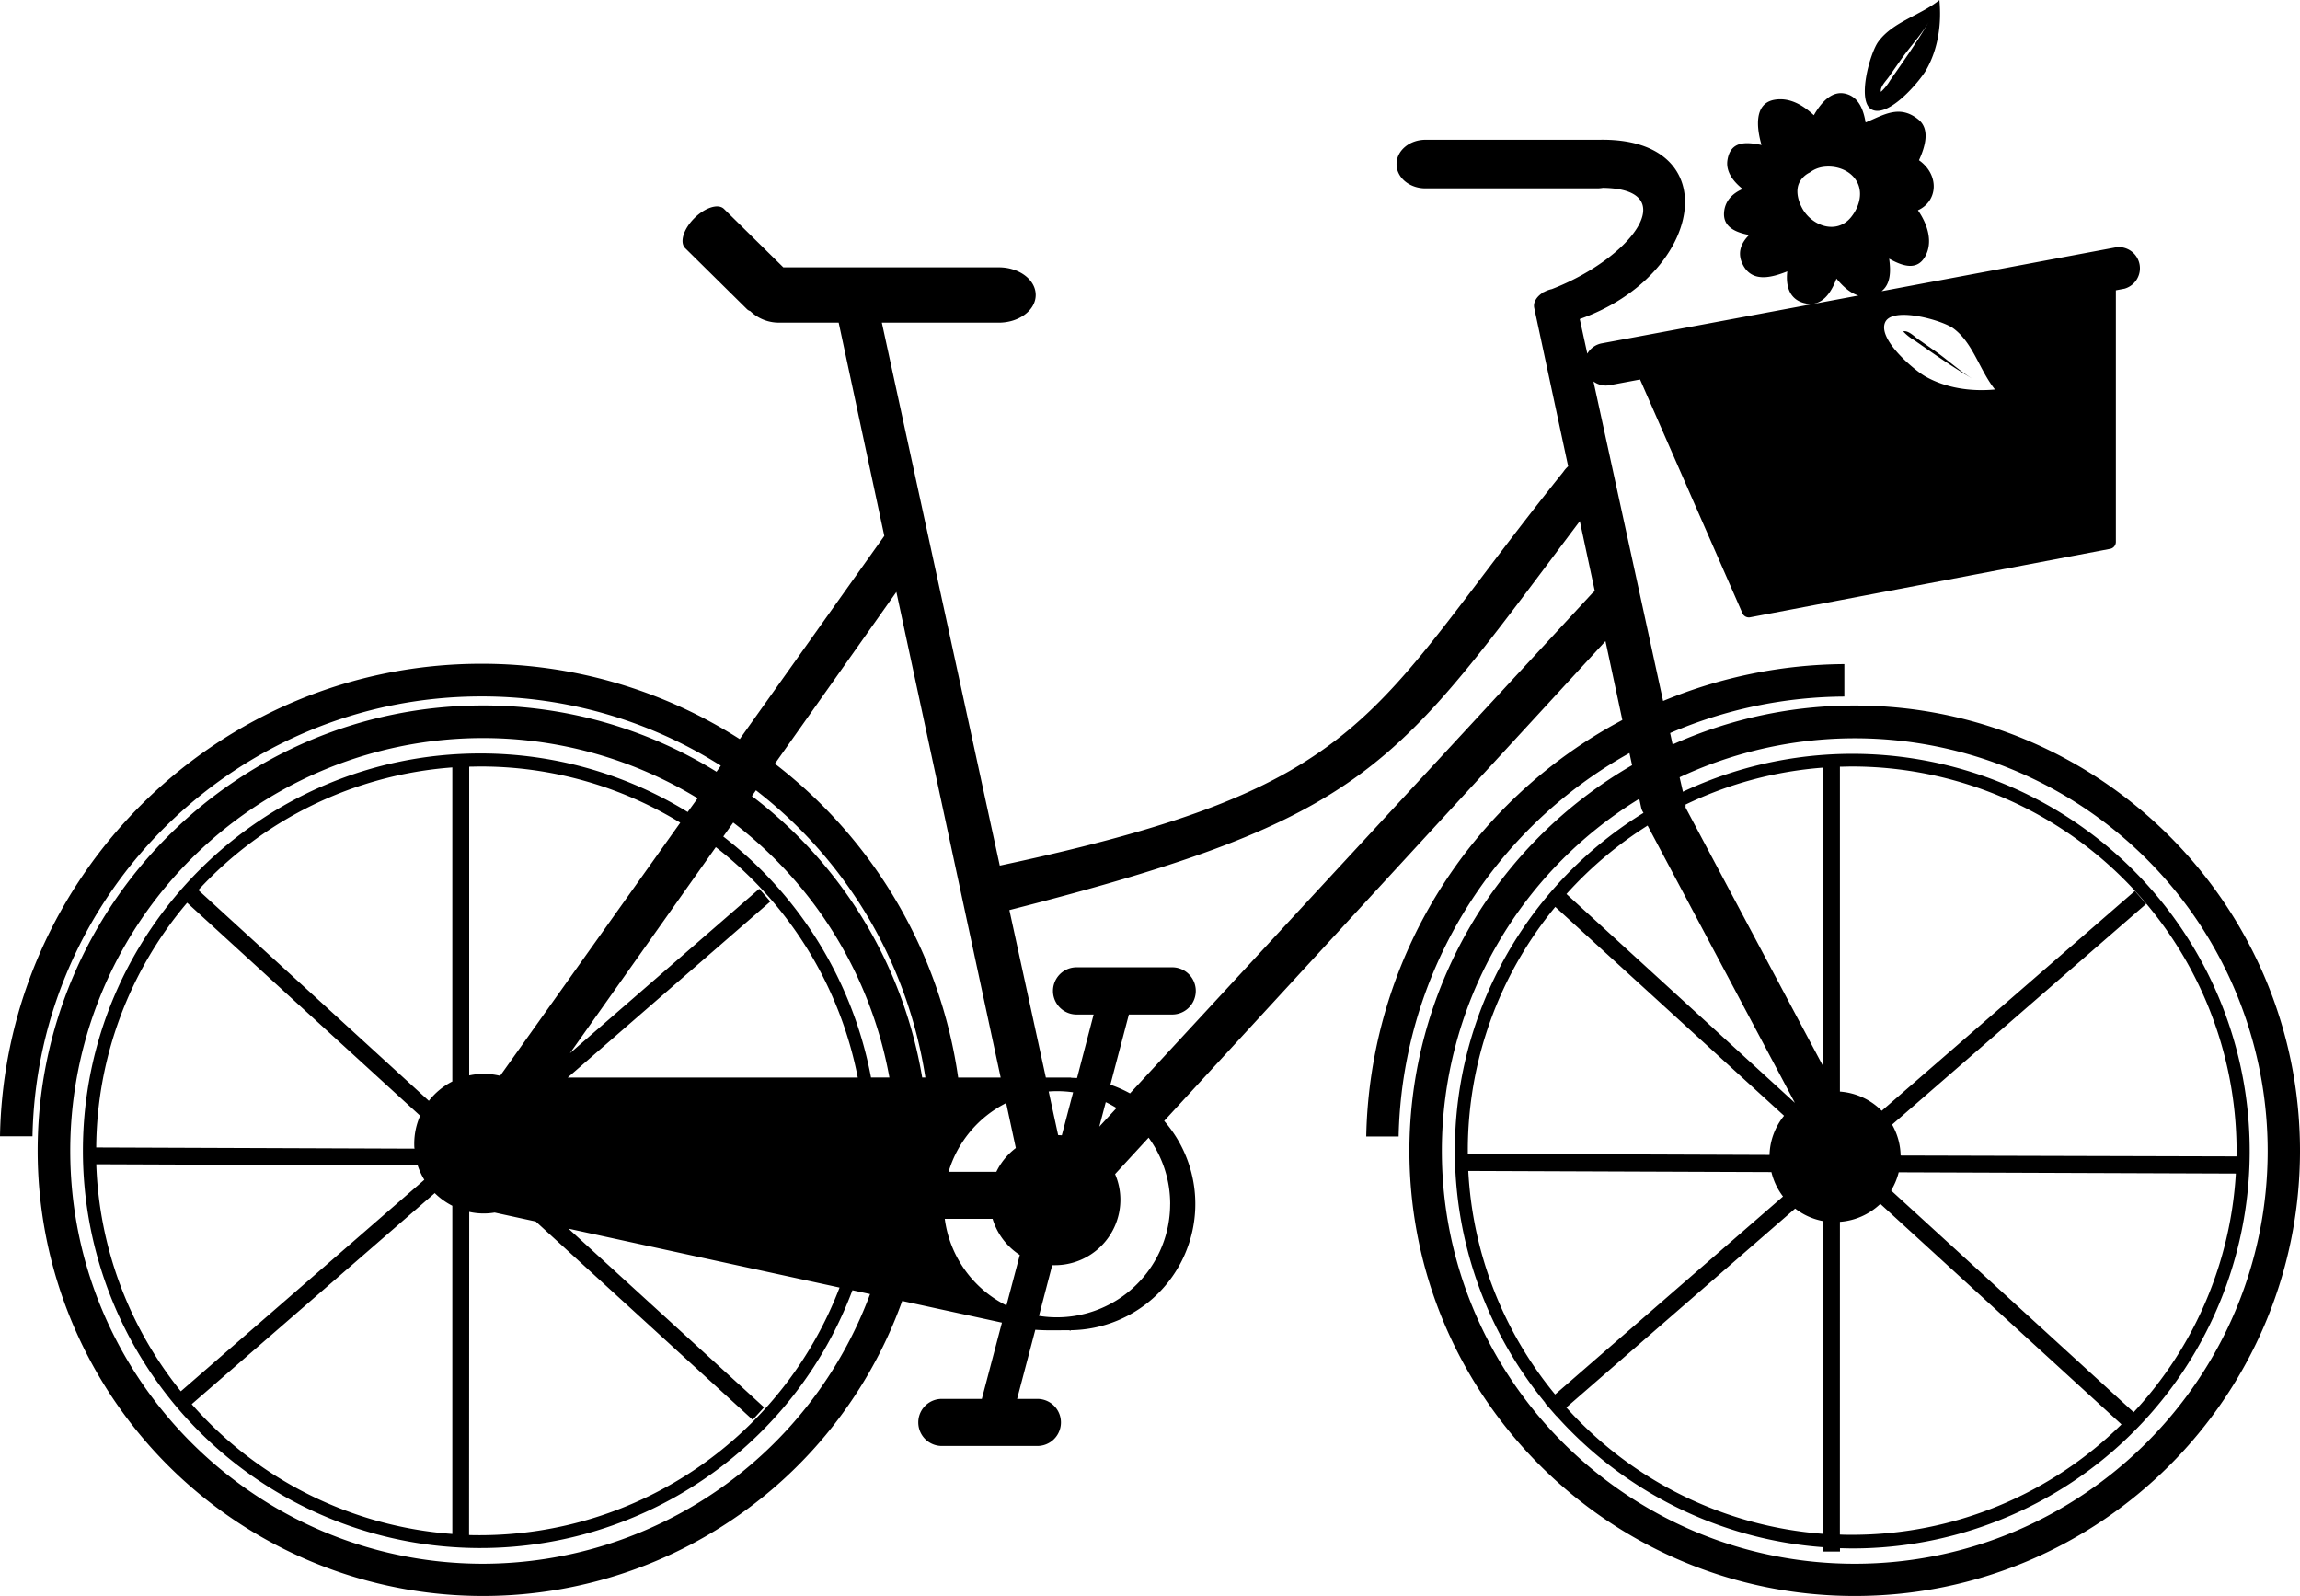 <svg id="Capa_2" data-name="Capa 2" xmlns="http://www.w3.org/2000/svg" viewBox="0 0 693.72 481.46"><title>bike</title><path d="M613.71,371.25A133.53,133.53,0,0,0,558.77,383l-.75-3.45a134.64,134.64,0,0,1,52.55-11v-9.79a144.51,144.51,0,0,0-54.67,11.12l-21-96.38a6.35,6.35,0,0,0,3.72,1.23,6.77,6.77,0,0,0,1.18-.11l9.15-1.71,30.87,70.49a2.13,2.13,0,0,0,2.35,1.24L690.73,324a2.13,2.13,0,0,0,1.73-2.09V246l2.6-.49A6.39,6.39,0,0,0,692.7,233l-70.9,13.27c2.77-2.19,2.81-6.06,2.28-9.81,3.89,2.16,8.31,3.78,10.82-.59s.79-9.8-2.14-14c6.1-2.78,6.5-10.75.32-15.1,1.83-4,3.45-9.34-.17-12.28-5.71-4.64-10.46-1.37-15.93.88-.64-3.83-2.09-7.75-6.12-8.68-4.19-1-7.4,2.84-9.49,6.5-3.27-3.06-7.3-5.44-11.84-4.67-6.31,1.07-5.41,8.61-3.94,13.65-4.55-.93-9.36-1.36-10.28,4.57-.53,3.44,1.69,6.39,4.58,8.7-3,1.29-5.4,3.58-5.61,7.22-.24,4.3,3.56,5.89,7.56,6.66-2.47,2.44-3.77,5.55-1.73,9.24,2.81,5.08,8.43,3.65,13.25,1.74-.52,4.38.6,8.75,5.71,9.69,4.81.88,7.52-3.23,9.12-7.51,1.9,2.28,4.06,4.33,6.62,5.1L537.41,262a6.37,6.37,0,0,0-4.37,3.11l-2.28-10.44c37.45-13.2,44.68-54.79,5.92-54.08-.25,0-.49,0-.74,0h-51.7c-4.83,0-8.74,3.28-8.74,7.35s3.91,7.31,8.74,7.31h51.7a10.35,10.35,0,0,0,1.78-.15c24,.27,9.18,21-15.39,30.54h0a8.76,8.76,0,0,0-2.35.87l-.19.07a1.14,1.14,0,0,0-.55.4c-1.63,1.15-2.55,2.78-2.21,4.34l10.23,47.77a9.36,9.36,0,0,0-1.49,1.72c-59.15,73.67-57.47,94.8-169.94,118.74L320.26,255.76h35.28c6.09,0,11.13-3.74,11.13-8.35s-5-8.34-11.13-8.34h-65l-17.9-17.62c-1.73-1.7-5.77-.4-9,2.86s-4.45,7.28-2.67,9l18.67,18.44a2.32,2.32,0,0,0,.91.51,12.38,12.38,0,0,0,9,3.49h17.69L321,320.09,277.4,381.38a144.38,144.38,0,0,0-77.92-22.72c-79.18,0-143.77,63.7-145.2,142.55h9.8c1.42-73.42,61.63-132.7,135.4-132.7a134.68,134.68,0,0,1,72.21,20.89l-1.3,1.83a133.47,133.47,0,0,0-70.42-20c-74.12,0-134.33,60.27-134.33,134.34a134.32,134.32,0,0,0,260.76,45.3l30.08,6.54-6.06,23H338.35a7.1,7.1,0,0,0,0,14.2h28.83a7.1,7.1,0,1,0,0-14.2h-6.12l5.49-20.85c3.42.26,7.06.13,10.11.13l.59.13v-.13a38.09,38.09,0,0,0,28.17-63.13l133.1-144.73,5.09,23.79a145.4,145.4,0,0,0-77.25,125.64h9.77a135.56,135.56,0,0,1,69.62-115.67l.79,3.67a134.42,134.42,0,0,0-67.16,116.3c0,74.06,60.26,134.3,134.33,134.3S748,579.65,748,505.59,687.74,371.25,613.71,371.25Zm9.16-115.59c2.17-4.86,17.11-.71,20.58,1.83,6,4.42,7.86,12.59,12.55,18.43-7.24.67-14.79-.4-21.1-4C631.44,269.92,620.59,260.76,622.87,255.66Zm-10.25-31.75c-4.39,5.46-12,2.65-14.86-2.83-1.27-2.41-2.07-5.72-.42-8.18a7,7,0,0,1,2.81-2.44,8.62,8.62,0,0,1,3.94-1.66c3.67-.53,7.76.69,9.92,3.87C616.42,216.23,615.14,220.78,612.62,223.91ZM324.64,337,356.1,483.47H343.28A145.29,145.29,0,0,0,288,388.81Zm33.12,154.19,2.91,13.55a19.74,19.74,0,0,0-5.88,7.18h-14.4A34.19,34.19,0,0,1,357.76,491.17ZM313,483.47H225.52l61.11-53.09-3.34-3.84-57.11,49.61,44-62.17A116.11,116.11,0,0,1,313,483.47Zm-112.74-1.11a21.16,21.16,0,0,0-4.46.48V389.7c1.12,0,2.24-.05,3.37-.05a115.26,115.26,0,0,1,60.29,16.95l-54.33,76.36A20.94,20.94,0,0,0,200.27,482.36Zm-9.55,2.3a21.14,21.14,0,0,0-7.08,5.84L114.1,426.93a115.76,115.76,0,0,1,76.61-37Zm-80-53.92L181,495a20.88,20.88,0,0,0-1.78,8.43c0,.51,0,1,.08,1.5l-96-.36A115.39,115.39,0,0,1,110.73,430.74ZM180.26,510a20.93,20.93,0,0,0,2,4.32l-73.44,63.8a115.31,115.31,0,0,1-25.5-68.49Zm5.15,8.34a21.15,21.15,0,0,0,5.3,3.82v99A115.77,115.77,0,0,1,112.1,582ZM195.81,524a20,20,0,0,0,7.66.21l12.41,2.7,65.42,59.81,3.44-3.76-59-53.9,81.77,17.77a116.17,116.17,0,0,1-108.38,74.7c-1.13,0-2.25,0-3.37-.05ZM200,630.14c-68.66,0-124.53-55.91-124.53-124.55A124.48,124.48,0,0,1,264.7,399.23l-3,4.15a119.14,119.14,0,0,0-62.57-17.67c-66.07,0-119.84,53.8-119.84,119.88a119.87,119.87,0,0,0,232.1,42.05l5.32,1.15A124.77,124.77,0,0,1,200,630.14ZM317,483.47a120,120,0,0,0-44.57-72.7l3-4.21a124.66,124.66,0,0,1,47.11,76.9Zm15.43,0a134.47,134.47,0,0,0-51.37-84.9l1.23-1.74a135.52,135.52,0,0,1,51.1,86.63Zm25.41,68.75a34.16,34.16,0,0,1-18.6-26.12h14.42A19.78,19.78,0,0,0,361.87,537Zm49.38-30.54a34.16,34.16,0,0,1-39.57,33.69l4-15.29c.27,0,.54,0,.82,0a19.75,19.75,0,0,0,19.74-19.73,19.5,19.5,0,0,0-1.6-7.74l10.11-11A34,34,0,0,1,407.23,521.69Zm-36.64-34c.82-.06,1.64-.1,2.47-.1a34.57,34.57,0,0,1,4.9.35l-3.4,12.95c-.37,0-.74,0-1.12-.06Zm15.27,10.61,1.95-7.39a34,34,0,0,1,3.24,1.77ZM534.35,337.58,395.11,488.25a37.92,37.92,0,0,0-5.92-2.62l5.58-21.17h13.06a7.12,7.12,0,0,0,0-14.24H379a7.12,7.12,0,0,0,0,14.24h5.14l-5,19.15c-.61,0-1.22-.06-1.83-.07v-.06h-7.58l-11-50.52C468.32,405,474.79,390,530.78,315.64l4.52,21.09A7,7,0,0,0,534.35,337.58Zm61.3,153.53-68.9-63a116.85,116.85,0,0,1,24.47-20.64ZM497,505.59A115.38,115.38,0,0,1,523.38,432l69,63A19.61,19.61,0,0,0,588,506.82l-91-.34C497,506.18,497,505.88,497,505.59ZM588.57,512a19.67,19.67,0,0,0,3.5,7.36l-68.74,59.71a115.35,115.35,0,0,1-26.19-67.42Zm7.16,11a19.65,19.65,0,0,0,8.32,3.76v94.36A115.75,115.75,0,0,1,526.71,583Zm13.5,4a19.68,19.68,0,0,0,12.19-5.41l72.74,66.51a115.55,115.55,0,0,1-81.23,33.31c-1.24,0-2.48,0-3.71-.07Zm88.55,57.39-73.11-66.84a19.63,19.63,0,0,0,2.29-5.49l101.69.38A115.49,115.49,0,0,1,697.78,584.48Zm31.07-77.12L627.54,507a19.62,19.62,0,0,0-2.57-9.33l76.62-66.56-3.4-3.91L621.84,493.5a19.72,19.72,0,0,0-12.61-5.79v-98c1.23,0,2.47-.06,3.71-.06A116.09,116.09,0,0,1,728.87,505.59C728.87,506.18,728.85,506.77,728.84,507.36ZM604.05,479.84,562.66,402a3.55,3.55,0,0,0,0-.86A115.09,115.09,0,0,1,604.05,390Zm9.66,150.3c-68.68,0-124.54-55.91-124.54-124.55a124.55,124.55,0,0,1,59.54-106.2l.59,2.74a4.48,4.48,0,0,0,.69,1.51,119.71,119.71,0,0,0-29.6,178l-.07.06,3.4,3.91.06,0a119.65,119.65,0,0,0,80.29,39.53v1.32h5.18v-1c1.23,0,2.47.06,3.71.06a119.85,119.85,0,1,0-51.08-228.26l-1-4.36A124.53,124.53,0,0,1,738.25,505.59C738.25,574.23,682.36,630.14,613.71,630.14Z" transform="translate(-54.28 -158.43)"/><path d="M619,191.56c5.1,2.28,14.26-8.57,16.24-12,3.61-6.31,4.69-13.86,4-21.1-5.84,4.69-14,6.51-18.43,12.55C618.27,174.44,614.13,189.39,619,191.56Zm5-9.94q2-2.87,4-5.71c2.59-3.61,5.83-7.1,8.07-10.92-3.58,6.1-7.64,11.9-11.7,17.7a15.06,15.06,0,0,1-2.77,3.45C621.26,184.63,623.23,182.74,624,181.61Z" transform="translate(-54.28 -158.43)"/><path d="M631.75,261.12c5.8,4.06,11.6,8.12,17.7,11.7-3.82-2.25-7.32-5.48-10.92-8.07q-2.84-2-5.71-4c-1.13-.79-3-2.76-4.51-2.35A15.06,15.06,0,0,0,631.75,261.12Z" transform="translate(-54.28 -158.43)"/></svg>
